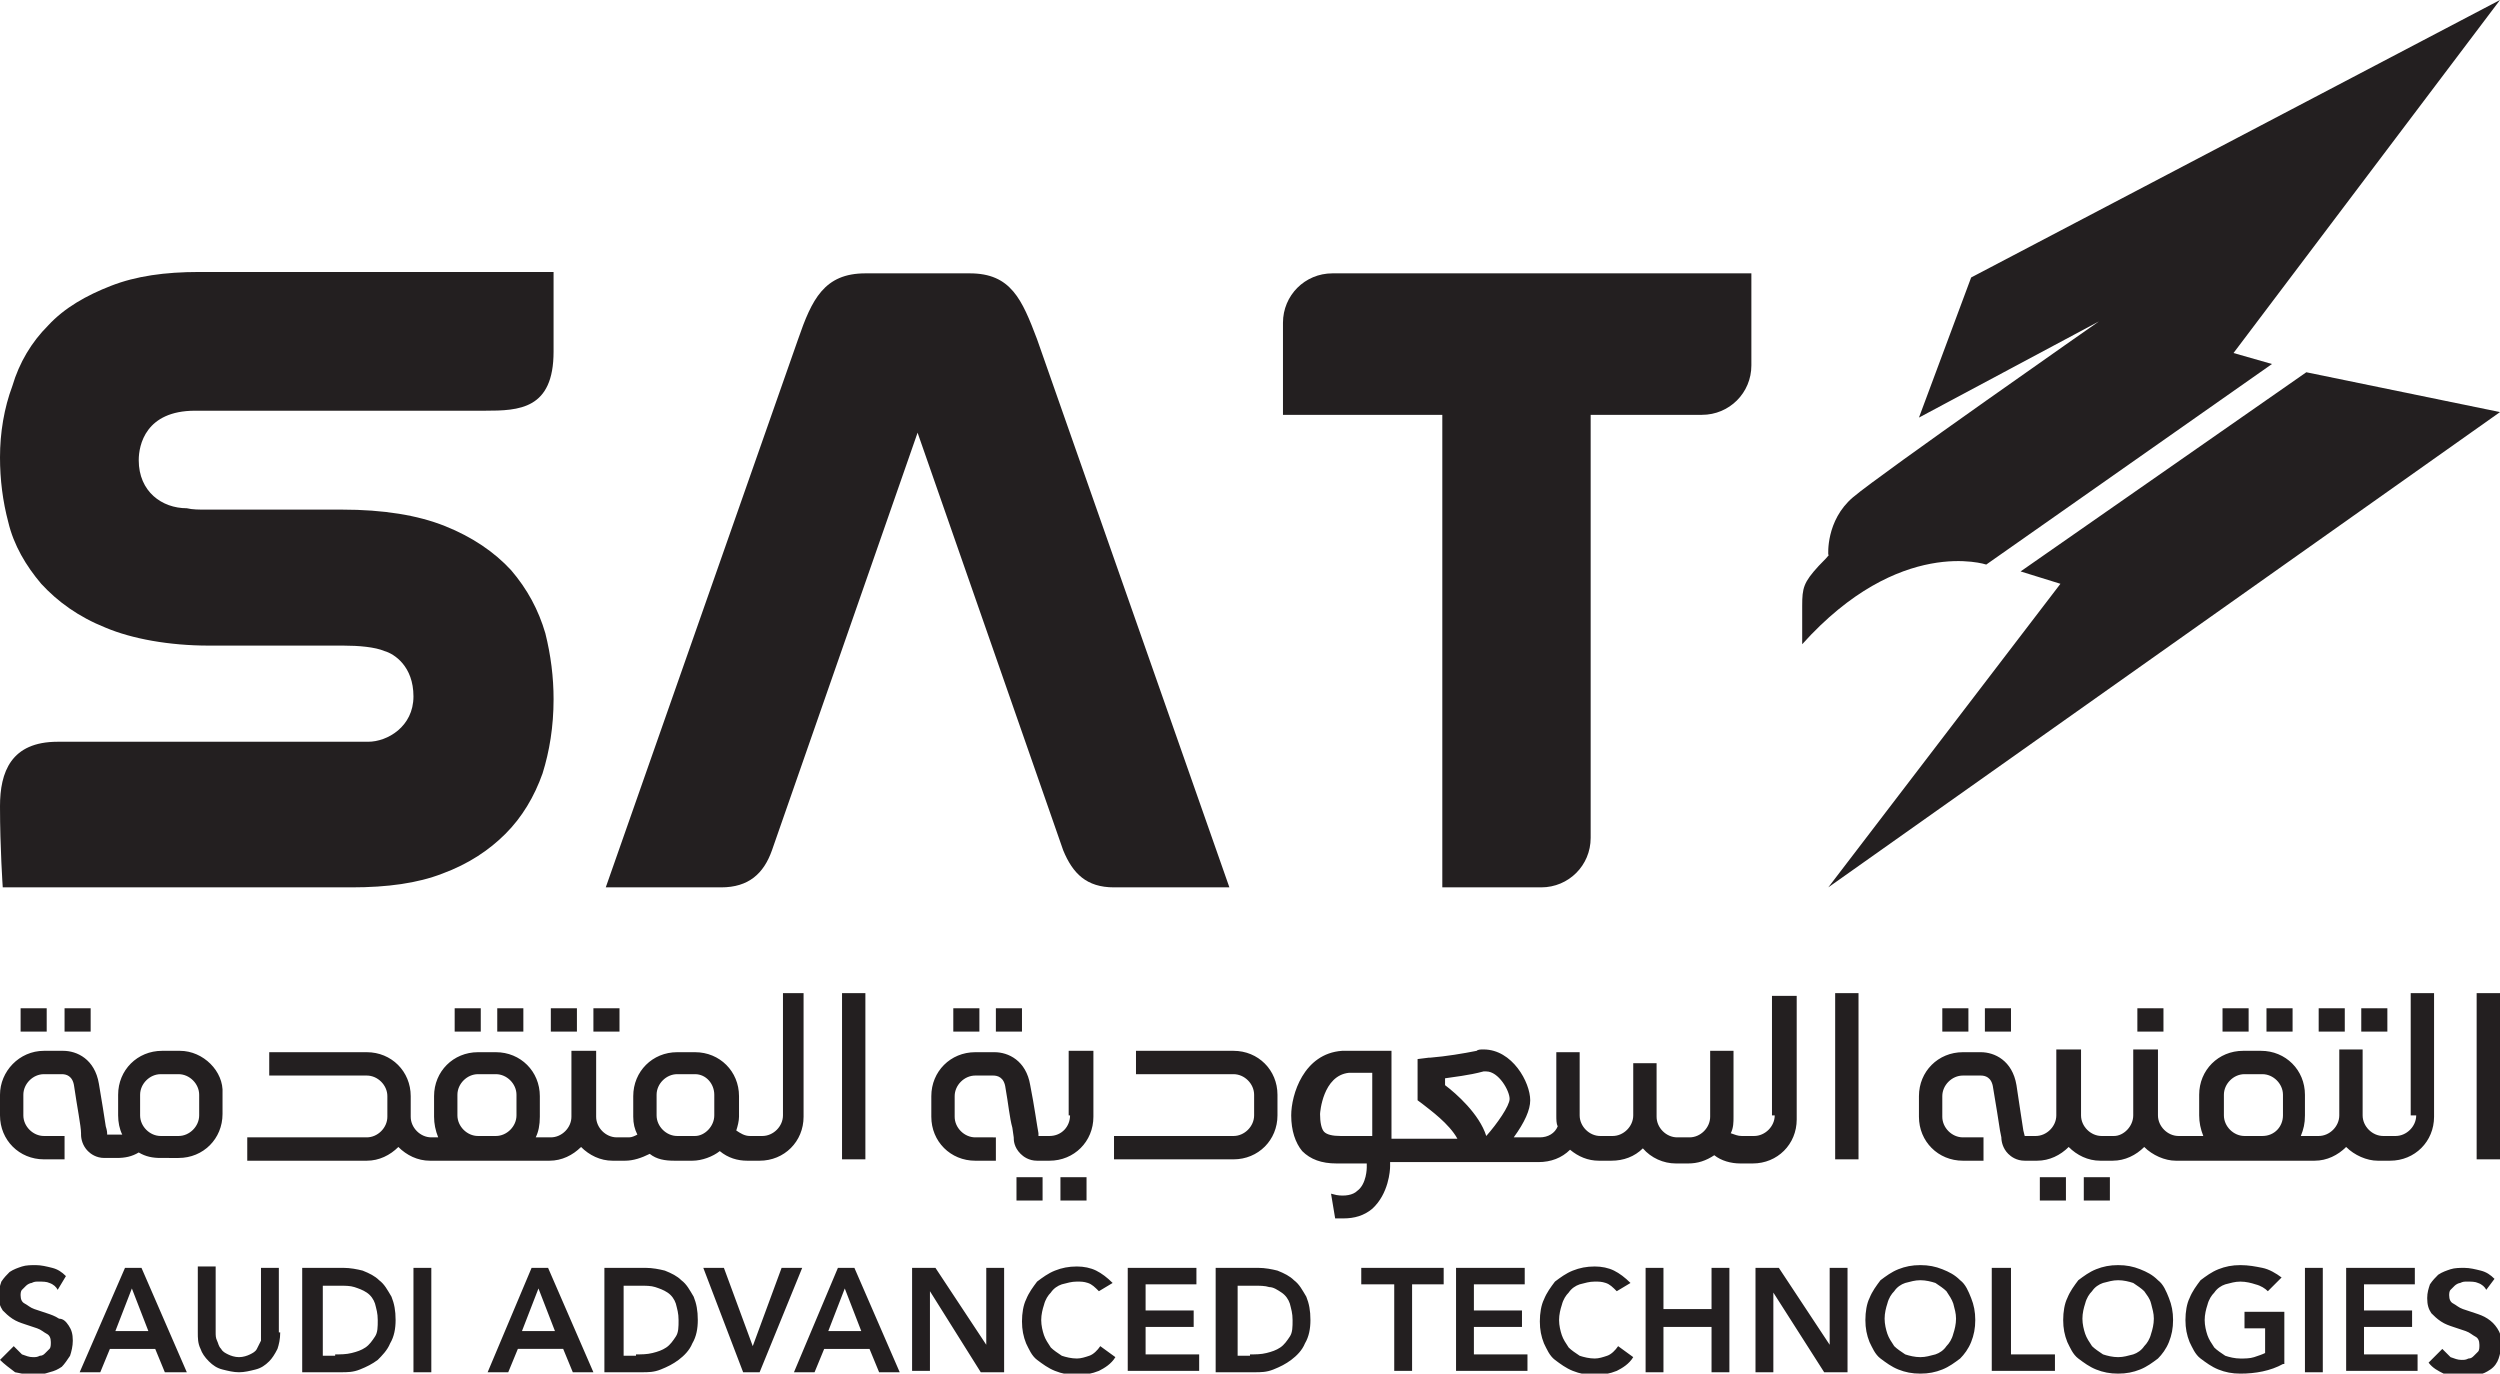<svg xmlns="http://www.w3.org/2000/svg" xml:space="preserve" id="Layer_1" x="0" y="0" style="enable-background:new 0 0 182 100" version="1.1" viewBox="0 0 182 100"><style>.st0{fill:#231f20}</style><path d="M37.2 41.5c-1.2-1.3-2.8-2.4-4.8-3.2-2-.8-4.5-1.2-7.5-1.2H15c-.5 0-1 0-1.4-.1-1.8 0-3.5-1.2-3.5-3.5 0-1.1.5-3.6 4.1-3.6h21.1c2.5 0 5-.1 5-4.3v-5.8H14.5c-2.5 0-4.6.3-6.4 1-1.8.7-3.4 1.6-4.6 2.9-1.2 1.2-2.1 2.7-2.6 4.4-.6 1.6-.9 3.4-.9 5.2 0 1.6.2 3.2.6 4.7.4 1.7 1.3 3.2 2.4 4.5 1.2 1.3 2.7 2.4 4.7 3.2 1.9.8 4.6 1.3 7.5 1.3H25c1.1 0 2.3.1 3 .4.7.2 2.1 1.1 2.1 3.3 0 2.2-1.9 3.3-3.3 3.3H4.2C.8 54 0 56.2 0 58.7c0 3 .2 5.9.2 5.9h25.4c2.6 0 4.8-.3 6.6-1 1.9-.7 3.4-1.7 4.6-2.9 1.2-1.2 2.1-2.7 2.7-4.4.5-1.6.8-3.4.8-5.4 0-1.6-.2-3.2-.6-4.8-.5-1.7-1.3-3.2-2.5-4.6zM105 64.6V30.2H93.4v-6.7c0-2 1.6-3.6 3.6-3.6h30.5v6.7c0 2-1.6 3.6-3.6 3.6h-8.1V61c0 2-1.6 3.6-3.6 3.6H105zM180.3 72.3h1.8v12.1h-1.8zM175.9 81.2c0 .8-.7 1.5-1.5 1.5h-.9c-.8 0-1.5-.7-1.5-1.5v-4.8h-1.7v4.8c0 .8-.7 1.5-1.5 1.5h-1.3c.2-.5.3-.9.3-1.5v-1.5c0-1.8-1.4-3.2-3.2-3.2h-1.3c-1.8 0-3.2 1.4-3.2 3.2v1.5c0 .5.1 1 .3 1.5h-1.8c-.8 0-1.5-.7-1.5-1.5v-4.8h-1.8v4.8c0 .8-.7 1.5-1.4 1.5h-.9c-.8 0-1.5-.7-1.5-1.5v-4.8h-1.8v4.8c0 .8-.7 1.5-1.5 1.5h-.8l-.1-.4c-.1-.6-.3-2-.5-3.3-.3-1.8-1.6-2.4-2.6-2.4h-1.3c-1.8 0-3.2 1.4-3.2 3.2v1.5c0 1.8 1.4 3.2 3.2 3.2h1.5v-1.7h-1.5c-.8 0-1.5-.7-1.5-1.5v-1.5c0-.8.7-1.5 1.5-1.5h1.3c.3 0 .8.1.9.9.2 1.2.4 2.4.5 3.1l.1.5c0 .3.1.8.5 1.2.2.2.6.5 1.2.5h.9c.9 0 1.7-.4 2.3-1 .6.6 1.4 1 2.3 1h.9c.9 0 1.7-.4 2.3-1 .6.6 1.5 1 2.3 1h10.1c.9 0 1.7-.4 2.3-1 .6.6 1.5 1 2.3 1h.9c1.8 0 3.2-1.4 3.2-3.2v-9h-1.7v8.9zm-9.7 0c0 .8-.6 1.5-1.5 1.5h-1.3c-.8 0-1.5-.7-1.5-1.5v-1.5c0-.8.7-1.5 1.5-1.5h1.3c.8 0 1.5.7 1.5 1.5v1.5z" class="st0"/><path d="M168.8 73.4h1.9v1.7h-1.9zM171.9 73.4h1.9v1.7h-1.9zM161.8 73.4h1.9v1.7h-1.9zM155.6 73.4h1.9v1.7h-1.9zM165 73.4h1.9v1.7H165zM141.4 73.4h1.9v1.7h-1.9zM144.5 73.4h1.9v1.7h-1.9zM148.5 85.7h1.9v1.7h-1.9zM151.7 85.7h1.9v1.7h-1.9zM61.3 72.3H63v12.1h-1.7zM57 81.2c0 .8-.7 1.5-1.5 1.5h-.9c-.4 0-.7-.2-1-.4.1-.3.2-.7.2-1v-1.5c0-1.8-1.4-3.2-3.2-3.2h-1.3c-1.8 0-3.2 1.4-3.2 3.2v1.5c0 .5.1.9.3 1.3-.2.1-.4.2-.6.2h-.9c-.8 0-1.5-.7-1.5-1.5v-4.8h-1.8v4.8c0 .8-.7 1.5-1.5 1.5H39c.2-.4.3-.9.3-1.5v-1.5c0-1.8-1.4-3.2-3.2-3.2h-1.3c-1.8 0-3.2 1.4-3.2 3.2v1.5c0 .5.1 1 .3 1.5h-.5c-.8 0-1.5-.7-1.5-1.5v-1.5c0-1.8-1.4-3.2-3.2-3.2h-7.1v1.7h7.1c.8 0 1.5.7 1.5 1.5v1.5c0 .8-.7 1.5-1.5 1.5H18v1.7h8.7c.9 0 1.7-.4 2.3-1 .6.6 1.4 1 2.3 1H40c.9 0 1.7-.4 2.3-1 .6.6 1.4 1 2.3 1h.9c.6 0 1.2-.2 1.8-.5.5.4 1.1.5 1.8.5h1.3c.7 0 1.5-.3 2-.7.6.5 1.3.7 2 .7h.9c1.8 0 3.2-1.4 3.2-3.2v-9H57v8.9zm-19.4 0c0 .8-.7 1.5-1.5 1.5h-1.3c-.8 0-1.5-.7-1.5-1.5v-1.5c0-.8.7-1.5 1.5-1.5h1.3c.8 0 1.5.7 1.5 1.5v1.5zm14.4 0c0 .8-.7 1.5-1.4 1.5h-1.3c-.8 0-1.5-.7-1.5-1.5v-1.5c0-.8.7-1.5 1.5-1.5h1.3c.8 0 1.4.7 1.4 1.5v1.5zM13.1 76.5h-1.3c-1.8 0-3.2 1.4-3.2 3.2v1.5c0 .5.1 1 .3 1.4H7.8v-.1s0-.2-.1-.5c-.1-.7-.3-1.9-.5-3.1-.3-1.8-1.6-2.4-2.6-2.4H3.2C1.4 76.5 0 78 0 79.7v1.5c0 1.8 1.4 3.2 3.2 3.2h1.5v-1.7H3.2c-.8 0-1.5-.7-1.5-1.5v-1.5c0-.8.7-1.5 1.5-1.5h1.3c.3 0 .8.1.9.9.2 1.4.5 2.9.5 3.4v.1c0 .3.1.8.5 1.2.2.2.6.5 1.2.5h.9c.6 0 1.1-.1 1.6-.4.5.3 1 .4 1.6.4H13c1.8 0 3.2-1.4 3.2-3.2v-1.5c.1-1.6-1.4-3.1-3.1-3.1zm1.4 4.7c0 .8-.7 1.5-1.5 1.5h-1.3c-.8 0-1.5-.7-1.5-1.5v-1.5c0-.8.7-1.5 1.5-1.5H13c.8 0 1.5.7 1.5 1.5v1.5z" class="st0"/><path d="M40.1 73.4H42v1.7h-1.9zM43.2 73.4h1.9v1.7h-1.9zM33.1 73.4H35v1.7h-1.9zM36.2 73.4h1.9v1.7h-1.9zM1.5 73.4h1.9v1.7H1.5zM4.7 73.4h1.9v1.7H4.7zM133.6 72.3h1.7v12.1h-1.7zM129.2 81.2c0 .8-.7 1.5-1.5 1.5h-.9c-.3 0-.5-.1-.8-.2.2-.4.2-.8.2-1.2v-4.8h-1.7v4.8c0 .8-.7 1.5-1.5 1.5h-.9c-.8 0-1.5-.7-1.5-1.5v-3.9h-1.7v3.8c0 .8-.7 1.5-1.5 1.5h-.9c-.8 0-1.5-.7-1.5-1.5v-4.6h-1.7v4.6c0 .3 0 .6.1.8-.2.5-.7.8-1.3.8h-1.9c.8-1.1 1.2-2 1.2-2.7 0-1.3-1.3-3.7-3.4-3.7-.2 0-.4 0-.5.1-1 .2-2.2.4-3.4.5h-.1l-.8.1v3l.4.3c.5.4 1.9 1.4 2.5 2.5h-4.8v-6.4h-3.6c-2.8.2-3.7 3.2-3.7 4.7 0 1.1.3 2 .8 2.6.6.6 1.4.9 2.5.9h2.2v.3s0 1.2-.7 1.7c-.3.3-.9.4-1.5.3l-.4-.1.3 1.8H97.8c.8 0 1.5-.2 2.1-.7 1.2-1.1 1.3-2.8 1.3-3.1v-.3H112c.9 0 1.7-.3 2.3-.9.6.5 1.3.8 2.1.8h.9c.9 0 1.7-.3 2.3-.9.6.7 1.5 1.1 2.4 1.1h.9c.7 0 1.3-.2 1.9-.6.5.4 1.2.6 1.9.6h.9c1.8 0 3.2-1.4 3.2-3.2v-9H129v8.7zm-29.4 1.5h-2.2c-.6 0-1-.1-1.2-.3-.2-.2-.3-.7-.3-1.3 0-.1.2-2.8 2.1-3h1.7v4.6zm8.4 0c-.5-1.6-2.2-3.1-3-3.7v-.5c.6-.1 1.7-.2 2.8-.5h.2c.9 0 1.7 1.4 1.7 2 0 .5-.9 1.8-1.7 2.7zM89.8 76.5h-7.1v1.7h7.1c.8 0 1.5.7 1.5 1.5v1.5c0 .8-.7 1.5-1.5 1.5h-8.7v1.7h8.7c1.8 0 3.2-1.4 3.2-3.2v-1.5c0-1.8-1.4-3.2-3.2-3.2zM77.9 81.2c0 .8-.6 1.5-1.5 1.5h-.8v-.2c-.1-.5-.3-2-.6-3.5-.3-1.8-1.6-2.4-2.6-2.4H71c-1.8 0-3.2 1.4-3.2 3.2v1.5c0 1.8 1.4 3.2 3.2 3.2h1.5v-1.7H71c-.8 0-1.5-.7-1.5-1.5v-1.5c0-.8.7-1.5 1.5-1.5h1.3c.3 0 .8.1.9.9.2 1.1.3 2.2.5 2.9l.1.7c0 .2 0 .7.5 1.2.2.2.6.5 1.2.5h.9c1.8 0 3.2-1.4 3.2-3.2v-4.8h-1.8v4.7zM69.4 73.4h1.9v1.7h-1.9zM72.5 73.4h1.9v1.7h-1.9zM74 85.7h1.9v1.7H74zM77.2 85.7h1.9v1.7h-1.9zM4.2 93.9c-.1-.2-.3-.4-.6-.5-.2-.1-.5-.1-.8-.1-.2 0-.3 0-.5.1-.1 0-.3.1-.4.2l-.3.3c-.1.1-.1.3-.1.4 0 .3.1.5.3.6.2.1.4.3.7.4l.9.3c.3.1.6.2.9.4.3 0 .5.2.7.5.2.3.3.6.3 1.1 0 .4-.1.8-.2 1.1-.2.3-.4.6-.6.8-.3.2-.5.3-.9.4-.3.1-.7.2-1.1.2-.5 0-.9-.1-1.4-.2-.4-.3-.8-.6-1.1-.9l1-1 .6.6c.3.1.5.2.8.2.2 0 .3 0 .5-.1.2 0 .3-.1.4-.2l.3-.3c.1-.1.1-.3.1-.5 0-.3-.1-.5-.3-.6-.2-.1-.4-.3-.7-.4l-.9-.3c-.3-.1-.6-.2-.9-.4-.3-.2-.5-.4-.7-.6-.2-.3-.3-.6-.3-1.1 0-.4.1-.7.2-1 .2-.3.4-.5.6-.7.3-.2.6-.3.9-.4.3-.1.7-.1 1-.1.4 0 .8.1 1.2.2.4.1.7.3 1 .6l-.6 1zM9.1 92.3h1.2l3.3 7.6H12l-.7-1.7H8l-.7 1.7H5.8l3.3-7.6zm1.7 4.6-1.2-3.1-1.2 3.1h2.4zM20.4 97c0 .5-.1.9-.2 1.2-.2.4-.4.7-.6.9-.3.3-.6.5-1 .6-.4.1-.8.2-1.2.2-.4 0-.8-.1-1.2-.2-.4-.1-.7-.3-1-.6-.3-.3-.5-.6-.6-.9-.2-.4-.2-.8-.2-1.2v-4.8h1.3V97c0 .2 0 .4.1.6.1.2.1.4.3.6.1.2.3.3.5.4.2.1.5.2.8.2.3 0 .6-.1.8-.2.2-.1.4-.2.5-.4l.3-.6v-5.3h1.3V97zM22 92.3h3c.5 0 1 .1 1.4.2.5.2.9.4 1.2.7.4.3.6.7.9 1.2.2.5.3 1 .3 1.7 0 .6-.1 1.2-.4 1.7-.2.5-.6.9-.9 1.2-.4.3-.8.5-1.3.7-.5.2-.9.2-1.4.2H22v-7.6zm2.4 6.3c.4 0 .8 0 1.2-.1.4-.1.7-.2 1-.4.3-.2.5-.5.7-.8.2-.3.2-.7.2-1.2s-.1-.8-.2-1.2c-.1-.3-.3-.6-.6-.8-.3-.2-.6-.3-.9-.4-.3-.1-.7-.1-1.1-.1h-1.2v5.1h.9zM30.1 92.3h1.3v7.6h-1.3v-7.6zM38.7 92.3h1.2l3.3 7.6h-1.5l-.7-1.7h-3.3l-.7 1.7h-1.5l3.2-7.6zm1.7 4.6-1.2-3.1-1.2 3.1h2.4zM44 92.3h3c.5 0 1 .1 1.4.2.5.2.9.4 1.2.7.4.3.6.7.9 1.2.2.5.3 1 .3 1.7 0 .6-.1 1.2-.4 1.7-.2.5-.6.9-1 1.2-.4.3-.8.5-1.3.7-.5.2-.9.2-1.4.2H44v-7.6zm2.3 6.3c.4 0 .8 0 1.2-.1.4-.1.7-.2 1-.4.3-.2.5-.5.7-.8.2-.3.2-.7.2-1.2s-.1-.8-.2-1.2c-.1-.3-.3-.6-.6-.8-.3-.2-.6-.3-.9-.4-.3-.1-.7-.1-1.1-.1h-1.2v5.1h.9zM51.2 92.3h1.5l2.1 5.7 2.1-5.7h1.5l-3.1 7.6h-1.2l-2.9-7.6zM61 92.3h1.2l3.3 7.6H64l-.7-1.7H60l-.7 1.7h-1.5l3.2-7.6zm1.7 4.6-1.2-3.1-1.2 3.1h2.4zM66.3 92.3h1.8l3.7 5.6v-5.6h1.3v7.6h-1.7L67.7 94v5.8h-1.3v-7.5zM80 94c-.3-.3-.5-.5-.8-.6-.3-.1-.5-.1-.8-.1-.4 0-.7.1-1.1.2-.3.1-.6.3-.8.6-.2.2-.4.5-.5.9-.1.3-.2.7-.2 1.1 0 .4.1.8.2 1.1.1.3.3.6.5.9.2.2.5.4.8.6.3.1.7.2 1.1.2.3 0 .6-.1.9-.2.3-.1.6-.4.8-.7l1.1.8c-.3.5-.8.8-1.2 1-.5.2-1 .3-1.6.3-.6 0-1.1-.1-1.6-.3-.5-.2-.9-.5-1.3-.8-.4-.3-.6-.8-.8-1.2-.2-.5-.3-1-.3-1.6 0-.6.1-1.2.3-1.6.2-.5.5-.9.8-1.3.4-.3.8-.6 1.3-.8.5-.2 1-.3 1.6-.3.5 0 1 .1 1.4.3.4.2.8.5 1.2.9l-1 .6zM82.1 92.3h5v1.2h-3.7v1.9h3.5v1.2h-3.5v2h3.9v1.2h-5.2v-7.5zM88.6 92.3h3c.5 0 1 .1 1.4.2.5.2.9.4 1.2.7.4.3.6.7.9 1.2.2.5.3 1 .3 1.7 0 .6-.1 1.2-.4 1.7-.2.5-.6.9-1 1.2-.4.3-.8.5-1.3.7-.5.2-.9.2-1.4.2h-2.8v-7.6zm2.4 6.3c.4 0 .8 0 1.2-.1.4-.1.7-.2 1-.4.3-.2.5-.5.7-.8.2-.3.2-.7.2-1.2s-.1-.8-.2-1.2c-.1-.3-.3-.6-.6-.8-.3-.2-.6-.4-.9-.4-.3-.1-.7-.1-1.1-.1h-1.2v5.1h.9zM101.4 93.5h-2.3v-1.2h6v1.2h-2.3v6.3h-1.3v-6.3zM106 92.3h5v1.2h-3.7v1.9h3.5v1.2h-3.5v2h3.9v1.2H106v-7.5zM117.7 94c-.3-.3-.5-.5-.8-.6-.3-.1-.5-.1-.8-.1-.4 0-.7.1-1.1.2-.3.1-.6.3-.8.6-.2.2-.4.5-.5.9-.1.3-.2.7-.2 1.1 0 .4.1.8.2 1.1.1.3.3.6.5.9.2.2.5.4.8.6.3.1.7.2 1.1.2.3 0 .6-.1.9-.2.3-.1.6-.4.8-.7l1.1.8c-.3.5-.8.8-1.2 1-.5.2-1 .3-1.6.3-.6 0-1.1-.1-1.6-.3-.5-.2-.9-.5-1.3-.8-.4-.3-.6-.8-.8-1.2-.2-.5-.3-1-.3-1.6 0-.6.1-1.2.3-1.6.2-.5.5-.9.8-1.3.4-.3.8-.6 1.3-.8.5-.2 1-.3 1.6-.3.5 0 1 .1 1.4.3.4.2.8.5 1.2.9l-1 .6zM119.8 92.3h1.3v3h3.5v-3h1.3v7.6h-1.3v-3.3h-3.5v3.3h-1.3v-7.6zM127.7 92.3h1.8l3.7 5.6v-5.6h1.3v7.6h-1.7l-3.7-5.8v5.8h-1.3v-7.6zM135.8 96.1c0-.6.1-1.2.3-1.6.2-.5.5-.9.8-1.3.4-.3.8-.6 1.3-.8.5-.2 1-.3 1.6-.3.6 0 1.1.1 1.6.3.5.2.9.4 1.3.8.4.3.6.8.8 1.3.2.5.3 1 .3 1.6 0 .6-.1 1.1-.3 1.6-.2.5-.5.9-.8 1.2-.4.3-.8.6-1.3.8-.5.2-1 .3-1.6.3-.6 0-1.1-.1-1.6-.3-.5-.2-.9-.5-1.3-.8-.4-.3-.6-.8-.8-1.2-.2-.5-.3-1-.3-1.6zm1.4-.1c0 .4.1.8.2 1.1.1.3.3.6.5.9.2.2.5.4.8.6.3.1.7.2 1.1.2.4 0 .7-.1 1.1-.2.3-.1.6-.3.8-.6.2-.2.4-.5.5-.9.1-.3.2-.7.2-1.1 0-.4-.1-.7-.2-1.1-.1-.3-.3-.6-.5-.9-.2-.2-.5-.4-.8-.6-.3-.1-.7-.2-1.1-.2-.4 0-.7.1-1.1.2-.3.1-.6.3-.8.6-.2.2-.4.5-.5.9-.1.3-.2.7-.2 1.1zM145.1 92.3h1.3v6.3h3.2v1.2H145v-7.5zM150.2 96.1c0-.6.1-1.2.3-1.6.2-.5.5-.9.8-1.3.4-.3.8-.6 1.3-.8.5-.2 1-.3 1.6-.3.6 0 1.1.1 1.6.3.5.2.9.4 1.3.8.4.3.6.8.8 1.3.2.5.3 1 .3 1.6 0 .6-.1 1.1-.3 1.6-.2.5-.5.9-.8 1.2-.4.3-.8.6-1.3.8-.5.2-1 .3-1.6.3-.6 0-1.1-.1-1.6-.3-.5-.2-.9-.5-1.3-.8-.4-.3-.6-.8-.8-1.2-.2-.5-.3-1-.3-1.6zm1.4-.1c0 .4.1.8.2 1.1.1.3.3.6.5.9.2.2.5.4.8.6.3.1.7.2 1.1.2.4 0 .7-.1 1.1-.2.3-.1.6-.3.8-.6.2-.2.4-.5.5-.9.1-.3.2-.7.2-1.1 0-.4-.1-.7-.2-1.1s-.3-.6-.5-.9c-.2-.2-.5-.4-.8-.6-.3-.1-.7-.2-1.1-.2-.4 0-.7.1-1.1.2-.3.1-.6.3-.8.6-.2.2-.4.5-.5.9-.1.3-.2.7-.2 1.1zM166.2 99.3c-.9.5-2 .7-3.1.7-.6 0-1.1-.1-1.6-.3-.5-.2-.9-.5-1.3-.8-.4-.3-.6-.8-.8-1.2-.2-.5-.3-1-.3-1.6 0-.6.1-1.2.3-1.6.2-.5.5-.9.8-1.3.4-.3.8-.6 1.3-.8.5-.2 1-.3 1.6-.3.6 0 1.1.1 1.6.2s1 .4 1.4.7l-1 1c-.2-.2-.5-.4-.9-.5-.3-.1-.7-.2-1.1-.2-.4 0-.7.1-1.1.2-.3.1-.6.3-.8.6-.2.2-.4.5-.5.9-.1.3-.2.7-.2 1.1 0 .4.1.8.2 1.1.1.3.3.6.5.9.2.2.5.4.8.6.3.1.7.2 1.1.2.3 0 .7 0 1-.1.3-.1.6-.2.8-.3v-1.8h-1.5v-1.2h2.9v3.8zM167.8 92.3h1.3v7.6h-1.3v-7.6zM170.8 92.3h5v1.2h-3.7v1.9h3.5v1.2h-3.5v2h3.9v1.2h-5.2v-7.5zM181 93.9c-.1-.2-.3-.4-.6-.5-.2-.1-.5-.1-.8-.1-.2 0-.3 0-.5.1-.1 0-.3.1-.4.2l-.3.3c-.1.1-.1.3-.1.4 0 .3.1.5.3.6.2.1.4.3.7.4l.9.3c.3.1.6.2.9.4.3.2.5.4.7.7.2.3.3.6.3 1.1 0 .4-.1.8-.2 1.1-.1.3-.3.6-.6.8-.3.2-.5.3-.9.4-.3.1-.7.1-1.1.1-.5 0-.9-.1-1.4-.2-.4-.2-.8-.4-1.1-.8l1-1 .6.6c.3.1.5.2.8.2.2 0 .3 0 .5-.1.2 0 .3-.1.4-.2l.3-.3c.1-.1.1-.3.1-.5 0-.3-.1-.5-.3-.6-.2-.1-.4-.3-.7-.4l-.9-.3c-.3-.1-.6-.2-.9-.4-.3-.2-.5-.4-.7-.6-.2-.3-.3-.6-.3-1.1 0-.4.1-.7.2-1 .2-.3.4-.5.6-.7.3-.2.6-.3.9-.4.3-.1.7-.1 1-.1.4 0 .8.1 1.2.2.4.1.7.3 1 .6l-.6.8zM75.5 24.7c-1.1-2.9-1.9-4.8-4.9-4.8H63c-3 0-3.9 1.9-4.9 4.8l-14 39.9h8.4c2 0 3.1-1 3.7-2.7l10.6-30.4 10.6 30.4c.7 1.7 1.7 2.7 3.7 2.7h8.4l-14-39.9zM147.1 41.6l2.9.9-16.9 22.1L182 30l-14.1-2.9zM182 0l-38.5 20.2-3.8 10.2 13.1-7s-15.9 11.1-17.9 12.8c-2 1.7-1.8 4.2-1.8 4.2s.3-.2-.7.8c-1.1 1.2-1.2 1.6-1.2 2.9v2.8c7.1-7.9 13.4-5.8 13.4-5.8l20.8-14.6-2.8-.8L182 0z" class="st0"/></svg>